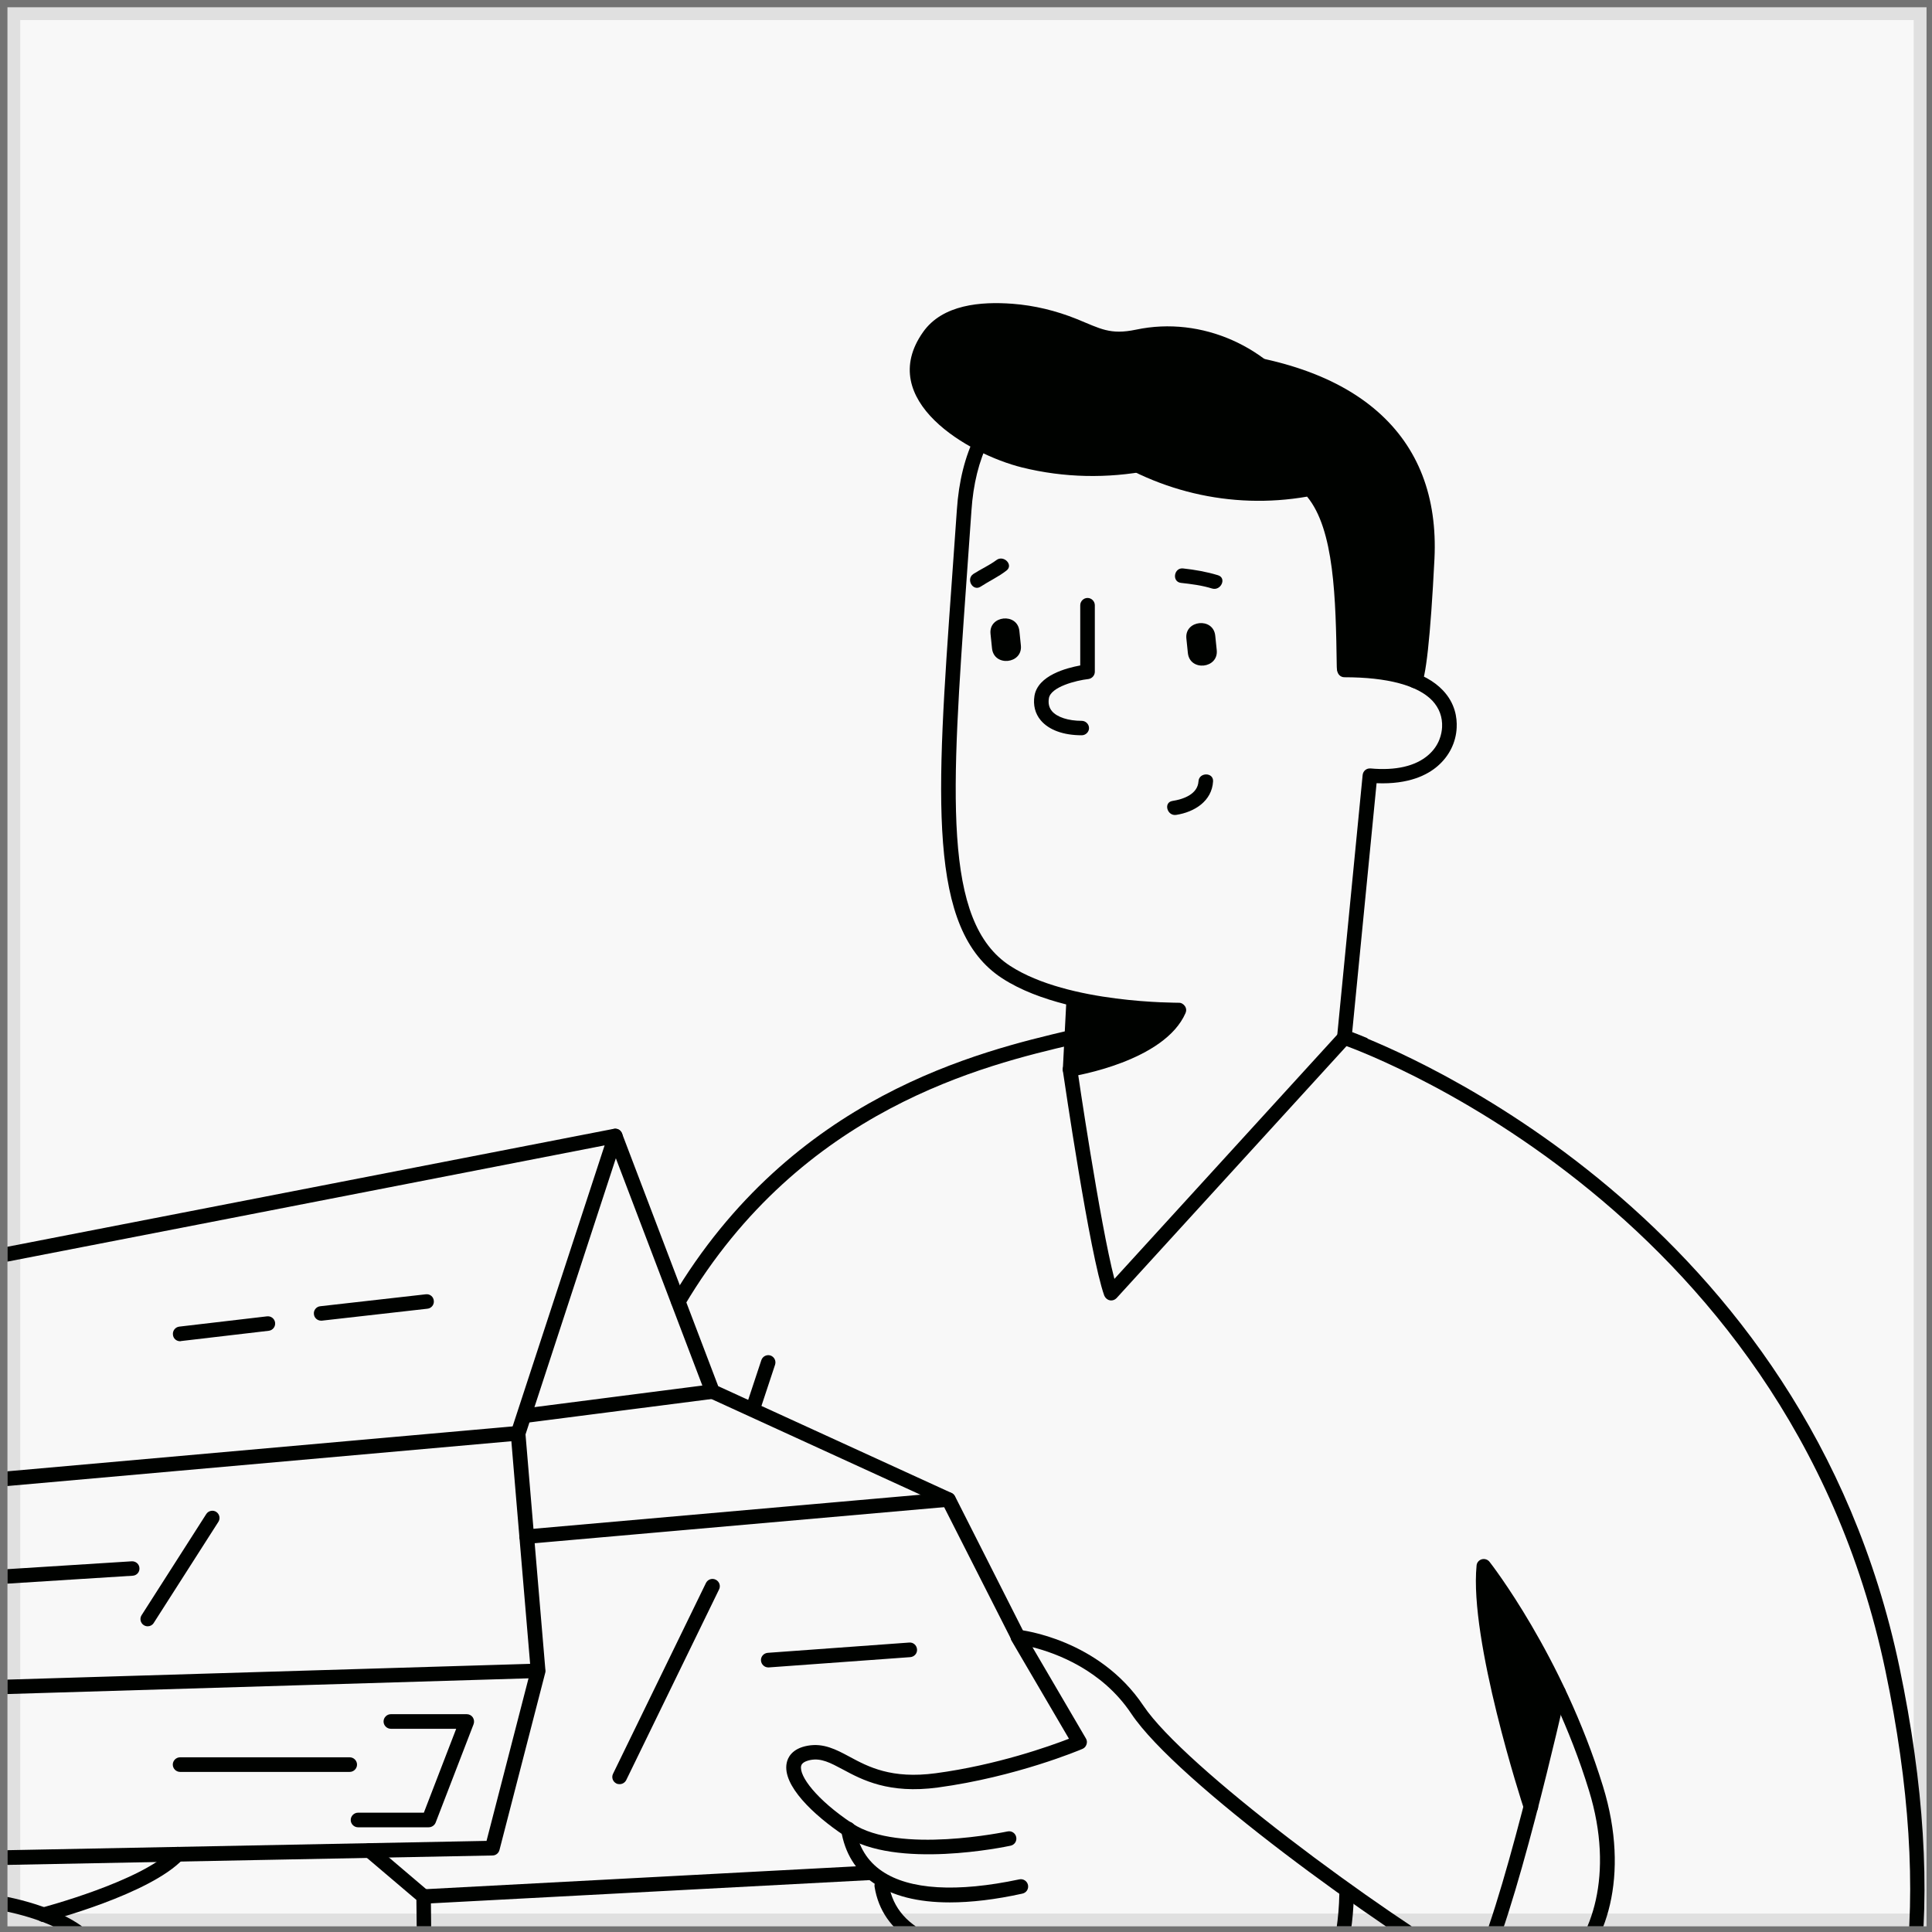 <svg width="200" height="200" viewBox="0 0 200 200" fill="none" xmlns="http://www.w3.org/2000/svg">
<rect x="0" y="0" width="200" height="200" fill="#808080" stroke="none"/>
<g clip-path="url(#clip0_3_17713)">
<path d="M0.771 0.752H199.434V199.415H0.771V0.752Z" fill="#F8F8F8"/>
<path d="M70.213 135.479C70.075 135.479 69.955 135.445 69.835 135.376C69.475 135.17 69.354 134.707 69.578 134.346C82.007 113.402 101.44 108.836 110.779 106.638C111.173 106.553 111.585 106.793 111.688 107.205C111.791 107.617 111.534 108.012 111.122 108.115C101.989 110.261 82.968 114.741 70.865 135.136C70.71 135.342 70.47 135.479 70.213 135.479Z" fill="#000200"/>
<path d="M78.041 146.294C77.955 146.294 77.887 146.277 77.801 146.26C77.406 146.123 77.2 145.711 77.32 145.316L78.814 140.801C78.951 140.406 79.363 140.2 79.758 140.32C80.153 140.458 80.359 140.87 80.239 141.264L78.745 145.779C78.642 146.088 78.35 146.294 78.041 146.294Z" fill="#000200"/>
<path d="M4.497 198.963C4.171 198.963 3.862 198.74 3.776 198.397C3.673 198.002 3.913 197.59 4.308 197.487C4.411 197.452 14.728 194.74 17.853 191.427C18.145 191.118 18.608 191.118 18.917 191.392C19.226 191.684 19.226 192.148 18.952 192.457C15.518 196.096 5.132 198.826 4.686 198.946C4.617 198.963 4.548 198.963 4.497 198.963Z" fill="#000200"/>
<path d="M-7.503 211.702C-17.735 211.702 -23.228 210.225 -25.288 206.912C-25.889 205.968 -26.198 204.869 -26.181 203.616C-26.13 199.101 -17.924 195.564 -7.503 195.564C2.969 195.564 11.158 199.101 11.158 203.633C11.158 205.23 10.385 206.637 8.891 207.839C5.853 210.294 -0.121 211.702 -7.503 211.702ZM-7.503 197.075C-17.735 197.075 -24.636 200.474 -24.67 203.633C-24.687 204.594 -24.464 205.401 -24.018 206.105C-21.735 209.779 -13.495 210.191 -7.503 210.191C-0.568 210.191 5.218 208.869 7.947 206.637C9.097 205.727 9.647 204.749 9.647 203.616C9.647 200.457 2.763 197.075 -7.503 197.075Z" fill="#000200"/>
<path d="M122.52 36.837C111.43 36.27 105.61 39.309 102.623 43.669C101.507 45.317 102.984 47.532 104.924 47.085C107.121 46.57 109.885 46.21 112.838 46.055C119.344 50.862 127.43 52.785 135.309 51.411C138.125 54.81 138.279 61.918 138.382 69.008C138.399 70.158 139.103 69.574 140.254 69.591C141.713 69.591 142.897 69.557 144.734 69.883L147.086 69.832C147.086 69.832 147.086 69.832 147.704 57.815C148.356 45.798 140.545 37.764 122.52 36.837Z" fill="#000200"/>
<path d="M139.172 70.108C143.618 70.108 146.76 70.949 148.271 72.528C148.992 73.301 149.335 74.228 149.284 75.275C149.249 75.927 149.026 77.163 147.842 78.176C146.537 79.309 144.477 79.79 141.885 79.549C141.455 79.515 141.112 79.807 141.061 80.219L138.417 107.292C138.382 107.635 138.588 107.961 138.932 108.081C138.983 108.098 139.55 108.287 140.528 108.682C140.872 108.27 141.215 107.875 141.576 107.48C140.889 107.189 140.34 106.983 139.979 106.845L142.503 81.077C145.85 81.215 147.773 80.219 148.837 79.292C150.022 78.262 150.726 76.854 150.794 75.326C150.846 74.296 150.64 72.803 149.369 71.464C147.55 69.541 144.116 68.562 139.172 68.562C138.76 68.562 138.417 68.906 138.417 69.318C138.434 69.781 138.76 70.108 139.172 70.108Z" fill="#000200"/>
<path d="M111.98 76.115C110.075 76.115 108.581 75.565 107.74 74.57C107.156 73.883 106.933 72.99 107.088 72.029C107.448 69.9 110.435 69.145 111.826 68.887V62.656C111.826 62.244 112.169 61.9 112.581 61.9C112.993 61.9 113.336 62.244 113.336 62.656V69.54C113.336 69.917 113.045 70.244 112.667 70.295C111.414 70.433 108.77 71.102 108.581 72.287C108.495 72.819 108.598 73.248 108.89 73.608C109.422 74.244 110.59 74.621 111.98 74.621C112.392 74.621 112.736 74.965 112.736 75.377C112.736 75.771 112.392 76.115 111.98 76.115Z" fill="#000200"/>
<path d="M105.526 65.316L105.68 66.81C105.886 68.733 102.899 69.059 102.693 67.119L102.538 65.625C102.332 63.703 105.32 63.394 105.526 65.316Z" fill="#000200"/>
<path d="M125.801 65.798L125.955 67.291C126.161 69.214 123.174 69.54 122.968 67.6L122.814 66.107C122.608 64.184 125.595 63.875 125.801 65.798Z" fill="#000200"/>
<path d="M122.486 58.846C123.722 58.983 124.907 59.189 126.091 59.55C127.018 59.841 126.383 61.198 125.473 60.923C124.426 60.597 123.327 60.459 122.246 60.339C121.284 60.219 121.525 58.726 122.486 58.846Z" fill="#000200"/>
<path d="M100.769 59.412C101.541 58.914 102.4 58.536 103.138 57.987C103.893 57.403 104.958 58.485 104.185 59.069C103.344 59.721 102.4 60.15 101.507 60.734C100.7 61.249 99.962 59.944 100.769 59.412Z" fill="#000200"/>
<path d="M121.371 82.914C122.487 82.742 123.981 82.227 124.067 80.888C124.118 79.927 125.629 79.927 125.577 80.888C125.457 82.931 123.655 84.064 121.766 84.356C120.822 84.51 120.41 83.068 121.371 82.914Z" fill="#000200"/>
<path d="M142.607 42.605C138.212 38.742 131.465 36.545 122.556 36.098C107.757 35.326 99.843 40.94 99.054 52.785C98.882 55.309 98.71 57.729 98.539 60.064C96.925 82.621 95.964 96.235 103.758 101.282C105.663 102.518 107.998 103.376 110.367 103.977C110.367 103.994 110.367 104.029 110.367 104.046L110.024 110.672C110.006 110.896 110.109 111.119 110.264 111.273C110.401 111.393 110.59 111.462 110.762 111.462C110.796 111.462 110.848 111.462 110.882 111.445C111.277 111.376 120.547 109.866 122.727 104.87C122.83 104.63 122.813 104.372 122.659 104.149C122.521 103.943 122.264 103.788 122.023 103.806C121.903 103.788 110.624 103.909 104.582 99.995C97.526 95.428 98.487 82.141 100.049 60.132C100.221 57.798 100.393 55.377 100.564 52.854C101.303 41.849 108.496 36.837 122.504 37.575C131.07 38.021 137.508 40.081 141.645 43.721C145.508 47.103 147.311 51.841 147.002 57.763C146.469 68.081 145.937 69.883 145.851 70.124C145.68 70.415 145.731 70.81 145.989 71.051C146.298 71.325 146.761 71.308 147.053 71.016C147.585 70.433 148.083 66.004 148.495 57.849C148.804 51.446 146.83 46.313 142.607 42.605Z" fill="#000200"/>
<path d="M115.036 134.622C114.984 134.622 114.933 134.622 114.881 134.605C114.624 134.553 114.418 134.364 114.315 134.124C112.804 129.918 110.143 111.601 110.023 110.828C109.954 110.416 110.246 110.038 110.658 109.97C111.07 109.901 111.448 110.193 111.516 110.605C111.533 110.777 113.868 126.673 115.362 132.39L138.623 106.897C138.898 106.588 139.379 106.571 139.688 106.845C139.997 107.12 140.014 107.601 139.739 107.91L115.585 134.381C115.43 134.536 115.242 134.622 115.036 134.622Z" fill="#000200"/>
<path d="M135.121 41.781C131.516 35.927 124.426 32.682 117.61 34.124C114.898 34.691 113.919 34.021 111.465 33.026C109.336 32.167 107.087 31.618 104.804 31.446C101.576 31.206 97.576 31.498 95.551 34.382C90.589 41.42 100.254 47.017 105.799 48.39C114.52 50.553 123.791 48.682 131.138 43.583C131.19 43.549 131.224 43.498 131.258 43.446C132.477 43.377 133.696 43.309 134.915 43.24C135.808 43.206 135.876 41.935 135.121 41.781Z" fill="#000200"/>
<path d="M196.631 172.594C186.846 125.882 145.336 108.904 139.98 106.896C139.482 107.17 138.984 107.428 138.486 107.702C138.572 107.891 138.727 108.063 138.95 108.132C139.413 108.286 184.941 124.063 195.172 172.92C200.185 196.834 197.833 215.306 188.391 226.344C181.833 234.018 171.876 237.932 160.374 237.349C146.091 236.628 132.495 224.508 122.572 215.649C116.409 210.156 111.551 205.813 108.238 205.658C100.204 205.28 99.002 204.285 97.629 201.521C97.44 201.143 96.993 201.006 96.616 201.177C96.238 201.366 96.101 201.813 96.272 202.19C97.989 205.624 99.86 206.757 108.152 207.152C110.933 207.289 115.86 211.684 121.559 216.765C131.654 225.778 145.473 238.104 160.289 238.859C161.061 238.894 161.816 238.911 162.572 238.911C173.593 238.911 183.104 234.842 189.524 227.323C199.275 215.89 201.73 196.971 196.631 172.594Z" fill="#000200"/>
<path d="M98.315 196.937C95.019 196.937 92.392 196.267 90.452 194.945C88.581 193.675 87.448 191.821 87.07 189.452C87.001 189.04 87.276 188.662 87.688 188.594C88.1 188.525 88.478 188.8 88.546 189.212C88.856 191.151 89.782 192.662 91.293 193.692C94.126 195.632 99.053 195.924 105.525 194.55C105.92 194.465 106.332 194.722 106.417 195.134C106.503 195.546 106.246 195.941 105.834 196.027C103.036 196.645 100.529 196.937 98.315 196.937Z" fill="#000200"/>
<path d="M103.069 202.929C95.91 202.929 91.327 200.217 90.537 195.324C90.468 194.912 90.743 194.534 91.155 194.466C91.567 194.397 91.945 194.672 92.013 195.084C92.803 200.011 98.485 202.277 107.206 201.144C107.618 201.092 107.996 201.384 108.047 201.796C108.099 202.208 107.807 202.586 107.395 202.637C105.867 202.826 104.425 202.929 103.069 202.929Z" fill="#000200"/>
<path d="M138.622 194.293C139.068 204.027 134.433 213.228 126.245 218.584C125.438 219.117 126.193 220.421 127 219.889C135.309 214.464 140.236 205.28 140.15 195.409C139.601 195.083 139.103 194.705 138.622 194.293Z" fill="#000200"/>
<path d="M165.936 184.903C161.747 171.324 154.262 161.762 154.193 161.676C154.005 161.436 153.678 161.333 153.387 161.419C153.095 161.504 152.872 161.762 152.854 162.071C152.099 169.796 157.524 186.568 157.764 187.272C157.884 187.667 158.314 187.89 158.708 187.753C159.103 187.616 159.326 187.204 159.189 186.809C159.189 186.774 159.035 186.362 158.811 185.624L161.06 176.388C162.296 179.101 163.498 182.105 164.494 185.367C167.155 194.002 164.751 200.834 161.386 203.512C159.017 205.401 156.116 205.504 153.198 203.839C142.76 197.83 122.589 182.895 118.366 176.577C113.765 169.693 105.799 168.749 105.456 168.715C105.181 168.68 104.889 168.818 104.735 169.058C104.58 169.298 104.58 169.607 104.718 169.848L110.658 179.993C108.666 180.766 103.173 182.723 96.872 183.564C92.272 184.182 89.868 182.895 87.928 181.847C86.555 181.109 85.25 180.423 83.619 180.714C81.971 181.006 81.542 181.968 81.439 182.5C80.959 184.8 84.203 187.89 87.396 190.019C92.735 193.573 104.134 191.169 104.615 191.066C105.027 190.98 105.284 190.586 105.198 190.174C105.113 189.761 104.718 189.504 104.306 189.59C104.186 189.607 93.044 191.976 88.237 188.766C84.495 186.277 82.71 183.839 82.933 182.809C83.001 182.517 83.328 182.311 83.911 182.191C85.027 181.985 85.954 182.483 87.242 183.169C89.25 184.251 92.014 185.727 97.096 185.041C105.198 183.942 111.791 181.161 112.065 181.041C112.271 180.955 112.409 180.783 112.477 180.577C112.546 180.371 112.529 180.148 112.409 179.959L106.881 170.517C109.336 171.135 114.091 172.869 117.112 177.401C121.799 184.44 142.846 199.598 152.442 205.143C154.039 206.07 155.67 206.517 157.232 206.517C159.052 206.517 160.786 205.899 162.314 204.697C166.21 201.572 168.82 194.259 165.936 184.903Z" fill="#000200"/>
<path d="M152.838 205.228C152.718 205.228 152.58 205.194 152.46 205.125C152.1 204.919 151.979 204.456 152.185 204.095C155.293 198.636 160.563 175.271 160.614 175.031C160.7 174.619 161.112 174.379 161.507 174.465C161.919 174.55 162.16 174.962 162.074 175.357C161.851 176.336 156.7 199.185 153.49 204.833C153.353 205.091 153.095 205.228 152.838 205.228Z" fill="#000200"/>
<path d="M64.254 117.093C64.083 116.887 63.808 116.801 63.551 116.852L18.624 125.591L-12.534 131.651C-12.774 131.702 -12.963 131.857 -13.066 132.08L-23.727 154.878C-23.796 155.032 -23.813 155.187 -23.779 155.358L-19.693 175.118L-28.448 192.525C-28.568 192.766 -28.551 193.04 -28.414 193.263C-28.276 193.487 -28.036 193.607 -27.778 193.607H-27.761L50.984 192.079C51.328 192.079 51.62 191.839 51.705 191.512L56.444 173.161C56.461 173.075 56.478 172.989 56.461 172.903L55.139 157.264L54.401 148.492L64.426 117.848C64.495 117.574 64.426 117.299 64.254 117.093ZM52.907 148.148C52.873 148.251 52.856 148.354 52.873 148.44L53.422 155.015L54.933 172.886L50.366 190.568L-26.56 192.062L-18.233 175.53C-18.165 175.375 -18.131 175.204 -18.165 175.032L-22.251 155.273L-11.864 133.058L20.719 126.724L62.589 118.569L52.907 148.148Z" fill="#000200"/>
<path d="M105.387 170.19C105.112 170.19 104.855 170.035 104.718 169.778L97.628 155.804L73.439 144.731C73.267 144.645 73.113 144.508 73.044 144.319L62.984 117.882C62.83 117.487 63.036 117.058 63.413 116.903C63.808 116.749 64.237 116.955 64.392 117.332L74.349 143.495L98.503 154.551C98.658 154.619 98.778 154.74 98.864 154.894L106.057 169.108C106.245 169.486 106.091 169.932 105.73 170.121C105.627 170.156 105.507 170.19 105.387 170.19Z" fill="#000200"/>
<path d="M76.307 263.099C76.066 263.099 75.843 262.979 75.689 262.79C75.551 262.584 75.5 262.326 75.585 262.103L79.139 251.94L43.672 223.271C43.5 223.134 43.397 222.928 43.397 222.687L43.105 196.679L37.749 192.13C37.44 191.855 37.389 191.392 37.663 191.066C37.938 190.757 38.401 190.705 38.728 190.98L44.341 195.752C44.513 195.89 44.599 196.096 44.599 196.319L44.891 222.327L80.495 251.116C80.736 251.322 80.839 251.648 80.736 251.957L77.371 261.605L136.838 260.747L141.902 243.048L115.877 215.237C115.739 215.1 115.671 214.911 115.671 214.722V211.254C115.671 210.842 116.014 210.499 116.426 210.499C116.838 210.499 117.181 210.842 117.181 211.254V214.43L143.31 242.327C143.482 242.515 143.55 242.79 143.482 243.048L138.16 261.691C138.074 262.017 137.782 262.223 137.456 262.241L76.307 263.099Z" fill="#000200"/>
<path d="M90.537 193.417C90.382 193.314 90.228 193.211 90.056 193.125L43.808 195.58C43.396 195.597 43.07 195.958 43.104 196.37C43.121 196.764 43.465 197.073 43.859 197.073C43.877 197.073 43.894 197.073 43.894 197.073L90.52 194.601C90.829 194.584 91.086 194.378 91.189 194.104C91.035 194.001 90.88 193.898 90.726 193.777C90.606 193.674 90.554 193.554 90.537 193.417Z" fill="#000200"/>
<path d="M54.52 159.822C54.142 159.822 53.799 159.53 53.764 159.135C53.73 158.723 54.039 158.363 54.451 158.328L98.107 154.483C98.536 154.449 98.88 154.758 98.914 155.17C98.948 155.582 98.639 155.942 98.227 155.977L54.571 159.822C54.571 159.822 54.554 159.822 54.52 159.822Z" fill="#000200"/>
<path d="M-18.902 175.959C-19.314 175.959 -19.64 175.633 -19.658 175.238C-19.675 174.826 -19.349 174.483 -18.936 174.466L55.655 172.217C56.067 172.217 56.41 172.526 56.427 172.938C56.444 173.35 56.118 173.693 55.706 173.71L-18.885 175.959C-18.885 175.959 -18.885 175.959 -18.902 175.959Z" fill="#000200"/>
<path d="M54.521 147.273C54.144 147.273 53.818 146.999 53.783 146.621C53.732 146.209 54.024 145.831 54.436 145.78L73.663 143.308C74.092 143.256 74.452 143.548 74.504 143.96C74.555 144.372 74.264 144.75 73.852 144.801L54.624 147.273C54.59 147.256 54.556 147.273 54.521 147.273Z" fill="#000200"/>
<path d="M64.135 184.696C64.032 184.696 63.912 184.679 63.809 184.627C63.431 184.438 63.276 183.992 63.465 183.614L73.079 163.872C73.268 163.495 73.714 163.34 74.092 163.529C74.469 163.718 74.624 164.164 74.435 164.542L64.822 184.284C64.684 184.541 64.427 184.696 64.135 184.696Z" fill="#000200"/>
<path d="M79.532 172.611C79.138 172.611 78.811 172.302 78.777 171.907C78.743 171.495 79.052 171.135 79.481 171.1L94.124 170.036C94.536 170.001 94.897 170.31 94.931 170.74C94.966 171.152 94.657 171.512 94.227 171.547L79.584 172.611C79.567 172.611 79.549 172.611 79.532 172.611Z" fill="#000200"/>
<path d="M15.293 168.354C15.156 168.354 15.019 168.32 14.881 168.234C14.538 168.011 14.435 167.547 14.658 167.204L21.353 156.732C21.577 156.389 22.04 156.286 22.384 156.509C22.727 156.732 22.83 157.196 22.607 157.539L15.912 168.011C15.774 168.234 15.534 168.354 15.293 168.354Z" fill="#000200"/>
<path d="M-15.384 164.955C-15.779 164.955 -16.105 164.646 -16.139 164.251C-16.174 163.839 -15.847 163.479 -15.435 163.462L13.646 161.625C14.058 161.608 14.418 161.917 14.435 162.329C14.47 162.741 14.144 163.101 13.732 163.118L-15.349 164.955C-15.367 164.955 -15.367 164.955 -15.384 164.955Z" fill="#000200"/>
<path d="M18.642 138.843C18.264 138.843 17.938 138.568 17.903 138.173C17.852 137.761 18.144 137.383 18.556 137.332L27.637 136.268C28.049 136.216 28.427 136.508 28.478 136.92C28.53 137.332 28.238 137.71 27.826 137.761L18.744 138.825C18.693 138.843 18.659 138.843 18.642 138.843Z" fill="#000200"/>
<path d="M33.234 136.714C32.856 136.714 32.53 136.422 32.496 136.044C32.444 135.632 32.753 135.254 33.165 135.22L44.084 133.984C44.513 133.933 44.873 134.242 44.908 134.654C44.959 135.066 44.65 135.443 44.238 135.478L33.32 136.714C33.285 136.714 33.268 136.714 33.234 136.714Z" fill="#000200"/>
<path d="M36.204 183.427H18.642C18.23 183.427 17.887 183.083 17.887 182.671C17.887 182.259 18.23 181.916 18.642 181.916H36.204C36.616 181.916 36.959 182.259 36.959 182.671C36.959 183.083 36.616 183.427 36.204 183.427Z" fill="#000200"/>
<path d="M44.375 189.16H37.062C36.65 189.16 36.307 188.817 36.307 188.405C36.307 187.993 36.65 187.649 37.062 187.649H43.877L47.225 178.963H40.461C40.049 178.963 39.706 178.62 39.706 178.208C39.706 177.795 40.049 177.452 40.461 177.452H48.324C48.564 177.452 48.804 177.572 48.942 177.778C49.079 177.984 49.113 178.242 49.028 178.482L45.096 188.679C44.976 188.971 44.684 189.16 44.375 189.16Z" fill="#000200"/>
<path d="M-23.041 155.943C-23.419 155.943 -23.762 155.651 -23.796 155.256C-23.831 154.844 -23.521 154.484 -23.11 154.432L53.559 147.617C53.988 147.583 54.331 147.892 54.383 148.304C54.417 148.716 54.108 149.076 53.696 149.128L-22.972 155.943C-23.006 155.943 -23.024 155.943 -23.041 155.943Z" fill="#000200"/>
</g>
<path d="M0.771 0.752V-0.572H-0.554V0.752H0.771ZM199.434 0.752H200.758V-0.572H199.434V0.752ZM199.434 199.415V200.74H200.758V199.415H199.434ZM0.771 199.415H-0.554V200.74H0.771V199.415ZM0.771 2.076H199.434V-0.572H0.771V2.076ZM198.109 0.752V199.415H200.758V0.752H198.109ZM199.434 198.091H0.771V200.74H199.434V198.091ZM2.095 199.415V0.752H-0.554V199.415H2.095Z" fill="black" fill-opacity="0.1"/>
<defs>
<clipPath id="clip0_3_17713">
<path d="M0.771 0.752H199.434V199.415H0.771V0.752Z" fill="white"/>
</clipPath>
</defs>
</svg>
